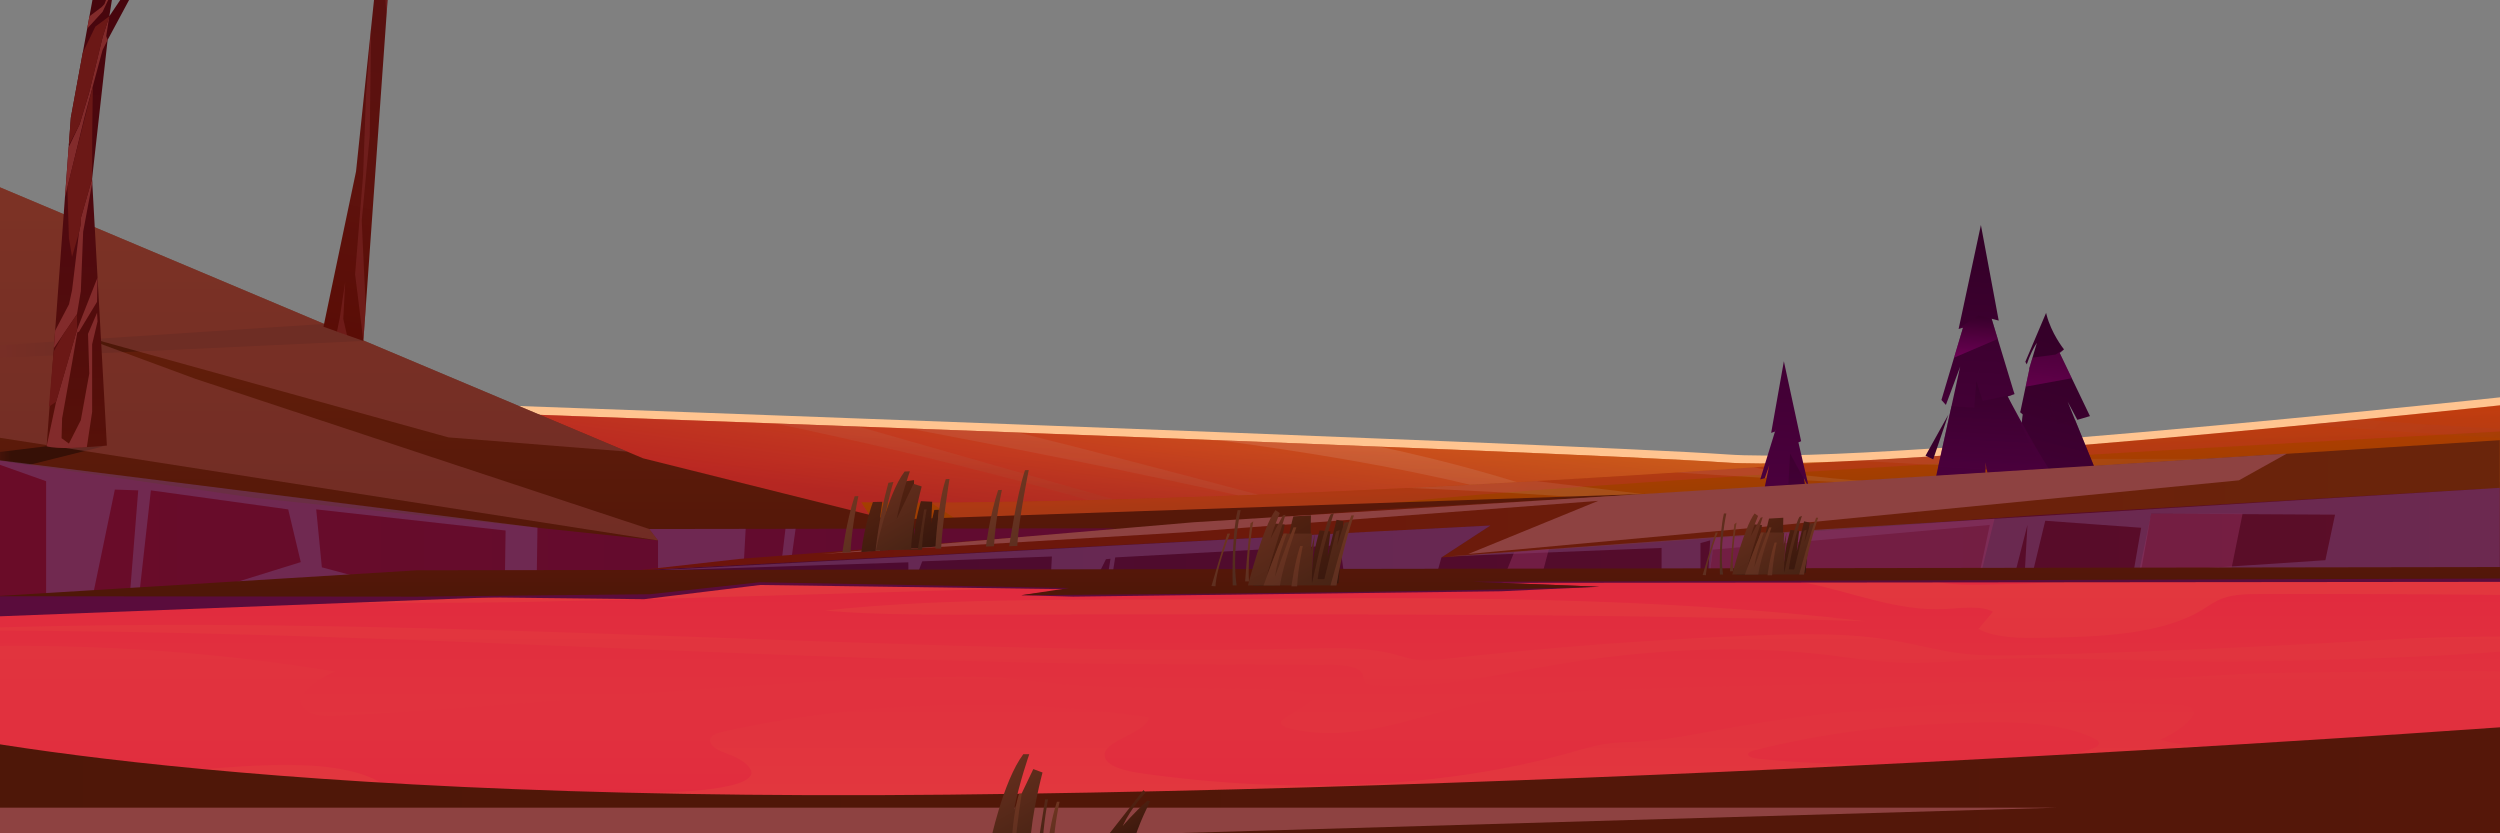 <?xml version="1.0" encoding="UTF-8"?>
<svg xmlns="http://www.w3.org/2000/svg" xmlns:xlink="http://www.w3.org/1999/xlink" viewBox="0 0 1350 450">
  <rect x="0" y="0" width="1350" height="450" fill="#808080" stroke="none"/>
  <defs>
    <style>
      .cls-1 {
        fill: #5a0c3c;
      }

      .cls-1, .cls-2, .cls-3, .cls-4, .cls-5, .cls-6, .cls-7, .cls-8, .cls-9, .cls-10, .cls-11, .cls-12, .cls-13, .cls-14, .cls-15, .cls-16, .cls-17 {
        fill-rule: evenodd;
      }

      .cls-18 {
        fill: url(#linear-gradient-51);
      }

      .cls-19 {
        fill: url(#linear-gradient-5);
      }

      .cls-19, .cls-20, .cls-3, .cls-21, .cls-22, .cls-23, .cls-6, .cls-24, .cls-25, .cls-26, .cls-10, .cls-27, .cls-12, .cls-28, .cls-29, .cls-16, .cls-30, .cls-31 {
        mix-blend-mode: multiply;
      }

      .cls-19, .cls-21, .cls-22, .cls-24, .cls-25, .cls-27, .cls-29 {
        opacity: .14;
      }

      .cls-20 {
        fill: url(#linear-gradient-14);
      }

      .cls-20, .cls-4, .cls-23, .cls-11, .cls-12, .cls-28, .cls-32, .cls-30, .cls-31 {
        opacity: .5;
      }

      .cls-2 {
        fill: #6b1816;
      }

      .cls-2, .cls-4, .cls-5, .cls-11, .cls-17 {
        mix-blend-mode: soft-light;
      }

      .cls-33 {
        fill: url(#linear-gradient-43);
      }

      .cls-34 {
        fill: url(#linear-gradient-15);
      }

      .cls-35 {
        fill: url(#linear-gradient-58);
      }

      .cls-36 {
        fill: url(#linear-gradient-56);
      }

      .cls-37 {
        fill: url(#linear-gradient-40);
      }

      .cls-38 {
        fill: url(#linear-gradient-52);
      }

      .cls-3, .cls-12 {
        fill: #822b2b;
      }

      .cls-39 {
        fill: url(#linear-gradient-36);
      }

      .cls-21 {
        fill: url(#linear-gradient-10);
      }

      .cls-40 {
        fill: url(#linear-gradient-53);
      }

      .cls-41 {
        isolation: isolate;
      }

      .cls-22 {
        fill: url(#linear-gradient-9);
      }

      .cls-4 {
        fill: #90305d;
      }

      .cls-5 {
        fill: #d9549f;
      }

      .cls-42 {
        fill: #ffc490;
      }

      .cls-43 {
        fill: url(#linear-gradient-35);
      }

      .cls-23 {
        fill: url(#linear-gradient-13);
      }

      .cls-44 {
        fill: url(#linear-gradient-48);
      }

      .cls-45 {
        fill: url(#linear-gradient-32);
      }

      .cls-6 {
        fill: #773c6b;
        opacity: .6;
      }

      .cls-24 {
        fill: url(#linear-gradient-2);
      }

      .cls-46 {
        fill: url(#linear-gradient-11);
      }

      .cls-47 {
        fill: url(#linear-gradient-50);
      }

      .cls-48 {
        fill: url(#linear-gradient-39);
      }

      .cls-25 {
        fill: url(#linear-gradient-3);
      }

      .cls-49 {
        fill: url(#linear-gradient-59);
      }

      .cls-7 {
        fill: url(#linear-gradient-26);
      }

      .cls-50 {
        fill: url(#linear-gradient-6);
        opacity: .21;
      }

      .cls-50, .cls-15, .cls-32 {
        mix-blend-mode: screen;
      }

      .cls-51 {
        fill: url(#linear-gradient-49);
      }

      .cls-52 {
        fill: url(#linear-gradient-37);
      }

      .cls-53 {
        fill: url(#linear-gradient-16);
      }

      .cls-8 {
        fill: url(#linear-gradient-28);
      }

      .cls-9 {
        fill: url(#linear-gradient-27);
      }

      .cls-54 {
        fill: url(#linear-gradient-41);
      }

      .cls-55 {
        fill: url(#linear-gradient-21);
      }

      .cls-26 {
        opacity: .33;
      }

      .cls-10 {
        fill: url(#linear-gradient-25);
        opacity: .2;
      }

      .cls-56 {
        fill: url(#linear-gradient-54);
      }

      .cls-57 {
        fill: url(#linear-gradient-45);
      }

      .cls-58 {
        fill: url(#linear-gradient-55);
      }

      .cls-59 {
        clip-path: url(#clippath);
      }

      .cls-11, .cls-17 {
        fill: #8e4241;
      }

      .cls-60 {
        fill: url(#linear-gradient-34);
      }

      .cls-61 {
        fill: none;
      }

      .cls-27 {
        fill: url(#linear-gradient-4);
      }

      .cls-13 {
        fill: url(#linear-gradient-20);
      }

      .cls-14 {
        fill: url(#linear-gradient-31);
      }

      .cls-28 {
        fill: url(#linear-gradient-17);
      }

      .cls-62 {
        fill: url(#linear-gradient-42);
      }

      .cls-15 {
        fill: url(#linear-gradient-22);
        opacity: .95;
      }

      .cls-63 {
        clip-path: url(#clippath-5);
      }

      .cls-32 {
        fill: url(#linear-gradient-7);
      }

      .cls-29 {
        fill: url(#linear-gradient-8);
      }

      .cls-16 {
        fill: url(#linear-gradient-24);
        opacity: .4;
      }

      .cls-64 {
        fill: url(#linear-gradient);
      }

      .cls-65 {
        fill: #832400;
      }

      .cls-66 {
        fill: url(#linear-gradient-33);
      }

      .cls-67 {
        fill: url(#linear-gradient-38);
      }

      .cls-68 {
        fill: url(#linear-gradient-29);
      }

      .cls-30 {
        fill: url(#linear-gradient-18);
      }

      .cls-69 {
        fill: url(#linear-gradient-30);
      }

      .cls-70 {
        fill: url(#linear-gradient-23);
      }

      .cls-31 {
        fill: url(#linear-gradient-19);
      }

      .cls-71 {
        fill: url(#linear-gradient-44);
      }

      .cls-72 {
        fill: url(#linear-gradient-57);
      }

      .cls-73 {
        fill: url(#linear-gradient-47);
      }

      .cls-74 {
        fill: url(#linear-gradient-46);
      }

      .cls-75 {
        fill: url(#linear-gradient-12);
      }
    </style>
    <clipPath id="clippath">
      <rect class="cls-61" width="1350" height="450"/>
    </clipPath>
    <linearGradient id="linear-gradient" x1="809.02" y1="316.79" x2="806.48" y2="236.59" gradientUnits="userSpaceOnUse">
      <stop offset="0" stop-color="#7a3c00"/>
      <stop offset="1" stop-color="#b73f01"/>
    </linearGradient>
    <linearGradient id="linear-gradient-2" x1="773.79" y1="-178.68" x2="1447.63" y2="495.17" gradientUnits="userSpaceOnUse">
      <stop offset="0" stop-color="#fff"/>
      <stop offset="1" stop-color="#832400"/>
    </linearGradient>
    <linearGradient id="linear-gradient-3" x1="985.29" y1="-103.7" x2="1385.54" y2="296.54" xlink:href="#linear-gradient-2"/>
    <linearGradient id="linear-gradient-4" x1="787.85" y1="143.8" x2="1109.73" y2="465.68" xlink:href="#linear-gradient-2"/>
    <linearGradient id="linear-gradient-5" x1="861.67" y1="-28.27" x2="1421.01" y2="531.07" xlink:href="#linear-gradient-2"/>
    <linearGradient id="linear-gradient-6" x1="951.53" y1="312.28" x2="948.99" y2="232.07" gradientUnits="userSpaceOnUse">
      <stop offset="0" stop-color="#be107e"/>
      <stop offset=".46" stop-color="#d01f65"/>
      <stop offset="1" stop-color="#ea3443"/>
    </linearGradient>
    <linearGradient id="linear-gradient-7" x1="814.65" y1="316.61" x2="825.78" y2="237.15" gradientUnits="userSpaceOnUse">
      <stop offset="0" stop-color="#be1044"/>
      <stop offset=".29" stop-color="#c82840"/>
      <stop offset=".89" stop-color="#e46735"/>
      <stop offset="1" stop-color="#ea7434"/>
    </linearGradient>
    <linearGradient id="linear-gradient-8" x1="510.22" y1="297.47" x2="510.22" y2="147.25" gradientUnits="userSpaceOnUse">
      <stop offset="0" stop-color="#832400"/>
      <stop offset="1" stop-color="#fff"/>
    </linearGradient>
    <linearGradient id="linear-gradient-9" x1="738.78" y1="352.43" x2="738.78" y2="210.94" xlink:href="#linear-gradient-8"/>
    <linearGradient id="linear-gradient-10" x1="585.1" y1="327.55" x2="585.1" y2="157.89" xlink:href="#linear-gradient-8"/>
    <linearGradient id="linear-gradient-11" x1="219.17" y1="161.06" x2="281.08" y2="384.1" gradientTransform="translate(1349.91) rotate(-180) scale(1 -1)" gradientUnits="userSpaceOnUse">
      <stop offset="0" stop-color="#320026"/>
      <stop offset="1" stop-color="#4d003f"/>
    </linearGradient>
    <linearGradient id="linear-gradient-12" x1="285.06" y1="166.85" x2="370.31" y2="474.02" xlink:href="#linear-gradient-11"/>
    <linearGradient id="linear-gradient-13" x1="227.09" y1="195.34" x2="249.77" y2="289.59" xlink:href="#linear-gradient-11"/>
    <linearGradient id="linear-gradient-14" x1="239.39" y1="159.77" x2="245.02" y2="222.34" gradientTransform="translate(1349.91) rotate(-180) scale(1 -1)" gradientUnits="userSpaceOnUse">
      <stop offset="0" stop-color="#320026"/>
      <stop offset="1" stop-color="#a1007b"/>
    </linearGradient>
    <linearGradient id="linear-gradient-15" x1="260.27" y1="120.11" x2="269.04" y2="284.19" xlink:href="#linear-gradient-11"/>
    <linearGradient id="linear-gradient-16" x1="377.1" y1="92.74" x2="387.23" y2="282.39" xlink:href="#linear-gradient-11"/>
    <linearGradient id="linear-gradient-17" x1="272.04" y1="205.66" x2="274.8" y2="257.12" xlink:href="#linear-gradient-11"/>
    <linearGradient id="linear-gradient-18" x1="281.95" y1="169.97" x2="283.31" y2="195.38" xlink:href="#linear-gradient-14"/>
    <linearGradient id="linear-gradient-19" x1="384.89" y1="241.41" x2="388.31" y2="308.44" xlink:href="#linear-gradient-11"/>
    <clipPath id="clippath-5">
      <polygon class="cls-61" points="0 321.21 0 450 1350 450 1350 307.96 359.44 307.96 0 321.21"/>
    </clipPath>
    <linearGradient id="linear-gradient-20" x1="678.13" y1="12065.1" x2="678.13" y2="12538.25" gradientTransform="translate(0 -4683.21) scale(1 .41)" gradientUnits="userSpaceOnUse">
      <stop offset="0" stop-color="#e1233f"/>
      <stop offset=".45" stop-color="#e12f3e"/>
      <stop offset="1" stop-color="#e23a3e"/>
    </linearGradient>
    <linearGradient id="linear-gradient-21" x1="693.95" y1="504.36" x2="693.95" y2="284.43" gradientTransform="matrix(1, 0, 0, 1, 0, 0)" xlink:href="#linear-gradient-20"/>
    <linearGradient id="linear-gradient-22" x1=".31" y1="305.9" x2="1358.33" y2="305.9" gradientUnits="userSpaceOnUse">
      <stop offset="0" stop-color="#451635"/>
      <stop offset=".33" stop-color="#461838"/>
      <stop offset=".66" stop-color="#4c1f44"/>
      <stop offset=".99" stop-color="#562c58"/>
      <stop offset="1" stop-color="#572d5a"/>
    </linearGradient>
    <linearGradient id="linear-gradient-23" x1="439.18" y1="313.96" x2="439.18" y2="96.74" gradientUnits="userSpaceOnUse">
      <stop offset=".01" stop-color="#521609"/>
      <stop offset=".99" stop-color="#6c230b"/>
    </linearGradient>
    <linearGradient id="linear-gradient-24" x1="-28.5" y1="246.2" x2="56.1" y2="246.2" gradientUnits="userSpaceOnUse">
      <stop offset="0" stop-color="#000"/>
      <stop offset=".15" stop-color="#7e191b"/>
      <stop offset=".41" stop-color="#000"/>
    </linearGradient>
    <linearGradient id="linear-gradient-25" x1="-53.69" y1="184.81" x2="196.21" y2="184.81" xlink:href="#linear-gradient-24"/>
    <linearGradient id="linear-gradient-26" x1="-10.48" y1="284.73" x2="602.27" y2="284.73" gradientUnits="userSpaceOnUse">
      <stop offset=".01" stop-color="#6a0c28"/>
      <stop offset=".99" stop-color="#600b31"/>
    </linearGradient>
    <linearGradient id="linear-gradient-27" x1="585.89" y1="222.25" x2="585.89" y2="-130.14" gradientTransform="translate(799.12 81.07) rotate(-168.39) scale(1 -1)" gradientUnits="userSpaceOnUse">
      <stop offset="0" stop-color="#5a0d06"/>
      <stop offset=".2" stop-color="#5d110c"/>
      <stop offset=".2" stop-color="#5e120d"/>
      <stop offset=".85" stop-color="#530f13"/>
      <stop offset=".99" stop-color="#500f15"/>
    </linearGradient>
    <linearGradient id="linear-gradient-28" x1="65.92" y1="241.69" x2="65.92" y2="-57.8" gradientUnits="userSpaceOnUse">
      <stop offset="0" stop-color="#561109"/>
      <stop offset=".35" stop-color="#500a0e"/>
      <stop offset=".36" stop-color="#500a0f"/>
      <stop offset=".91" stop-color="#45050d"/>
      <stop offset=".99" stop-color="#43050d"/>
    </linearGradient>
    <linearGradient id="linear-gradient-29" x1="332.79" y1="288.79" x2="1350" y2="288.79" gradientUnits="userSpaceOnUse">
      <stop offset="0" stop-color="#4a0a30"/>
      <stop offset=".99" stop-color="#5c0d27"/>
    </linearGradient>
    <linearGradient id="linear-gradient-30" x1="344.54" y1="272.83" x2="1349.88" y2="272.83" gradientUnits="userSpaceOnUse">
      <stop offset="0" stop-color="#6d130b"/>
      <stop offset=".99" stop-color="#6a250b"/>
    </linearGradient>
    <linearGradient id="linear-gradient-31" x1="675.16" y1="322.19" x2="675.16" y2="306.21" gradientUnits="userSpaceOnUse">
      <stop offset="0" stop-color="#4e1708"/>
      <stop offset="1" stop-color="#551709"/>
    </linearGradient>
    <linearGradient id="linear-gradient-32" x1="-57.87" y1="441.88" x2="1376.12" y2="441.88" xlink:href="#linear-gradient-31"/>
    <linearGradient id="linear-gradient-33" x1="561.4" y1="457.85" x2="537.3" y2="416.1" gradientUnits="userSpaceOnUse">
      <stop offset="0" stop-color="#472314"/>
      <stop offset="1" stop-color="#662e1d"/>
    </linearGradient>
    <linearGradient id="linear-gradient-34" x1="573.83" y1="452.27" x2="564.68" y2="436.42" gradientUnits="userSpaceOnUse">
      <stop offset="0" stop-color="#5e2f20"/>
      <stop offset="1" stop-color="#6e3520"/>
    </linearGradient>
    <linearGradient id="linear-gradient-35" x1="554.8" y1="452.27" x2="543.42" y2="432.55" xlink:href="#linear-gradient-34"/>
    <linearGradient id="linear-gradient-36" x1="614.47" y1="454.39" x2="603.2" y2="434.88" gradientUnits="userSpaceOnUse">
      <stop offset="0" stop-color="#37170d"/>
      <stop offset="1" stop-color="#532211"/>
    </linearGradient>
    <linearGradient id="linear-gradient-37" x1="477.53" y1="404.21" x2="457.37" y2="369.29" gradientTransform="translate(8.32 -75.93) rotate(-2.36) scale(1.02 .98) skewX(-2.01)" xlink:href="#linear-gradient-36"/>
    <linearGradient id="linear-gradient-38" x1="467.71" y1="393.25" x2="452.73" y2="367.3" gradientTransform="translate(8.32 -75.93) rotate(-2.36) scale(1.02 .98) skewX(-2.01)" xlink:href="#linear-gradient-34"/>
    <linearGradient id="linear-gradient-39" x1="676.6" y1="311.02" x2="659.13" y2="280.76" gradientUnits="userSpaceOnUse">
      <stop offset="0" stop-color="#4f2c1f"/>
      <stop offset=".99" stop-color="#612d1d"/>
    </linearGradient>
    <linearGradient id="linear-gradient-40" x1="713.42" y1="320.38" x2="690.45" y2="280.6" xlink:href="#linear-gradient-36"/>
    <linearGradient id="linear-gradient-41" x1="714.01" y1="320.54" x2="688.18" y2="275.79" xlink:href="#linear-gradient-33"/>
    <linearGradient id="linear-gradient-42" x1="697.97" y1="312.2" x2="686.21" y2="291.83" xlink:href="#linear-gradient-34"/>
    <linearGradient id="linear-gradient-43" x1="681.57" y1="309.84" x2="668.1" y2="286.51" xlink:href="#linear-gradient-34"/>
    <linearGradient id="linear-gradient-44" x1="732.2" y1="310.04" x2="717.84" y2="285.17" xlink:href="#linear-gradient-34"/>
    <linearGradient id="linear-gradient-45" x1="664.68" y1="311.79" x2="653.98" y2="293.26" xlink:href="#linear-gradient-34"/>
    <linearGradient id="linear-gradient-46" x1="705.17" y1="313.88" x2="696.15" y2="298.27" xlink:href="#linear-gradient-34"/>
    <linearGradient id="linear-gradient-47" x1="937.61" y1="306.1" x2="923.46" y2="281.58" xlink:href="#linear-gradient-39"/>
    <linearGradient id="linear-gradient-48" x1="967.46" y1="313.69" x2="948.84" y2="281.44" xlink:href="#linear-gradient-36"/>
    <linearGradient id="linear-gradient-49" x1="967.94" y1="313.82" x2="947" y2="277.55" xlink:href="#linear-gradient-33"/>
    <linearGradient id="linear-gradient-50" x1="954.93" y1="307.05" x2="945.4" y2="290.54" xlink:href="#linear-gradient-34"/>
    <linearGradient id="linear-gradient-51" x1="941.64" y1="305.14" x2="930.72" y2="286.23" xlink:href="#linear-gradient-34"/>
    <linearGradient id="linear-gradient-52" x1="982.68" y1="305.31" x2="971.04" y2="285.15" xlink:href="#linear-gradient-34"/>
    <linearGradient id="linear-gradient-53" x1="927.95" y1="306.72" x2="919.28" y2="291.7" xlink:href="#linear-gradient-34"/>
    <linearGradient id="linear-gradient-54" x1="960.77" y1="308.42" x2="953.46" y2="295.76" xlink:href="#linear-gradient-34"/>
    <linearGradient id="linear-gradient-55" x1="540.35" y1="393.7" x2="523.52" y2="364.55" gradientTransform="translate(8.32 -75.93) rotate(-2.36) scale(1.02 .98) skewX(-2.01)" xlink:href="#linear-gradient-34"/>
    <linearGradient id="linear-gradient-56" x1="478.53" y1="400.07" x2="457.53" y2="363.69" gradientTransform="translate(8.32 -75.93) rotate(-2.36) scale(1.02 .98) skewX(-2.01)" xlink:href="#linear-gradient-33"/>
    <linearGradient id="linear-gradient-57" x1="524.95" y1="395.11" x2="512.23" y2="373.09" gradientTransform="translate(8.32 -75.93) rotate(-2.36) scale(1.02 .98) skewX(-2.01)" xlink:href="#linear-gradient-34"/>
    <linearGradient id="linear-gradient-58" x1="448.66" y1="395.25" x2="435.95" y2="373.23" gradientTransform="translate(8.32 -75.93) rotate(-2.36) scale(1.02 .98) skewX(-2.01)" xlink:href="#linear-gradient-34"/>
    <linearGradient id="linear-gradient-59" x1="499.05" y1="393.99" x2="483.23" y2="366.59" gradientTransform="translate(8.32 -75.93) rotate(-2.36) scale(1.02 .98) skewX(-2.01)" xlink:href="#linear-gradient-34"/>
  </defs>
  <g class="cls-41">
    <g id="Layer_2" data-name="Layer 2">
      <g id="layer1">
        <g class="cls-59">
          <g>
            <path class="cls-42" d="m220.33,217.09s627.6,22.36,712.57,28.32c84.97,5.96,462.82-35.72,462.82-35.72l-.66,320.73H227.31l-6.99-313.33Z"/>
            <path class="cls-64" d="m218.68,221.4s627.6,22.36,712.57,28.32c84.97,5.96,464.78-35.72,464.78-35.72l-2.62,320.73H225.67l-6.99-313.33Z"/>
            <path class="cls-24" d="m1048.23,246.09c-16.23,1.09-31.64,2.01-45.85,2.71,80.85,4.48,289.91,14.99,393.27,10.23l.12-14.6c-65.03,1.56-263.02,5.79-347.55,1.66Z"/>
            <path class="cls-25" d="m1395.83,238.72l.04-5.05c-30.23-1.26-80.29-3.66-120.82-7.17-9.63.95-19.6,1.92-29.82,2.91,47.8,3.59,108.87,7.79,150.6,9.3Z"/>
            <path class="cls-27" d="m1020.66,287.32c125.41,20.71,35.33,0,35.33,0l-226.29-27.53c-24.32,1.39-47.43,2.63-69.29,3.71,43.57,1.64,160.45,7.34,260.26,23.82Z"/>
            <g class="cls-26">
              <polygon class="cls-65" points="746.61 295.55 1416.89 256.41 1415.76 280.83 752.52 303.6 746.61 295.55"/>
            </g>
            <path class="cls-19" d="m947.06,252.36c-14.25.98-28.19,1.91-41.8,2.8,114.31,7.14,393.61,23.51,490.27,19.56l.07-8.89c-71.73,1.16-361.27,4.61-448.55-13.47Z"/>
            <path class="cls-50" d="m988.62,249.43c-257.09,18.64-417.95,21.67-485.99,21.95l45.65,29.95,88.2-14.02s8.7-5.37,138.39-18.05c109.79-10.73,502.93-32.4,621.01-38.8l.13-16.46s-272.37,29.89-407.41,35.43Z"/>
            <path class="cls-32" d="m485.6,302.96l-20.54-31.75s171.66,3.73,523.57-21.79c-24.42,1-44.36,1.21-57.37.29-84.97-5.96-712.57-28.32-712.57-28.32l6.99,313.33h1167.74l1.51-185.21-909.32-46.56Z"/>
            <path class="cls-29" d="m601.61,269.71l-137.98-39.37c-15.29-.57-30.27-1.12-44.81-1.66,41.44,8.69,104.49,22.95,169.04,41.39,4.46-.11,9.05-.23,13.75-.36Z"/>
            <path class="cls-22" d="m793.77,261.77c8.32-.44,16.8-.91,25.43-1.4-20.54-6.37-45.32-13-74.21-19.2-27.54-1.11-56.71-2.27-86.65-3.44,46.31,6.24,95.33,14.31,135.43,24.03Z"/>
            <path class="cls-21" d="m490.81,231.36c49.97,9.45,119.43,23.03,178.02,36.16,3.48-.13,7-.27,10.57-.41-45.49-12.08-94.46-24.89-129.57-33.53-19.88-.75-39.63-1.5-59.02-2.22Z"/>
          </g>
          <g>
            <g>
              <path class="cls-46" d="m1087.77,258.13l14.74-1.01,8.67-.59h.16s.7-.05.7-.05l20.1-1.37-6.3-15.41-5.32-13-3.98-9.75,5.07,9.48.15.28,6.82-2.01-9.82-20.46-6.56-13.66,2.36-1.91s0,0-.03-.03c-.45-.56-6.82-8.69-9.39-18.68-.09-.34-.17-.68-.25-1.01l-10.38,24.46-.83,1.96.79,1.38c.4-1.23.82-2.36,1.23-3.41,2.08-5.21,4.11-8.06,4.21-8.18l-2.37,7.98-.03.1-1.73,5.8.1.19-2.03,9.58-2.83,13.36-.09.4,1.4,1.24-.47,3.58-.5,3.73-.63,4.76-2.69,20.24-.27,2.01Z"/>
              <polygon class="cls-75" points="1039.78 246.08 1043.93 248.04 1052.09 223.97 1039.78 246.08"/>
              <polygon class="cls-23" points="1086.94 259.51 1133.15 257.7 1120.53 226.7 1110.98 229.08 1106.73 214.67 1107.18 227.56 1091.02 222.17 1090.93 222.57 1092.33 223.81 1091.86 227.4 1091.36 231.12 1086.94 259.51"/>
              <polygon class="cls-20" points="1118.76 204.23 1112.2 190.57 1114.57 188.66 1109.99 191.45 1097.55 193.14 1097.52 193.24 1095.79 199.04 1095.89 199.23 1093.86 208.81 1118.76 204.23"/>
            </g>
            <path class="cls-34" d="m1042.89,271.61l26.85-1.85,2.37.37v-20.47l1.16,5.89,2.71,13.86.14.71,44.06,1.78c-.79-.78-1.65-1.69-2.55-2.75-2.18-2.58-4.63-5.92-7.17-9.7-.28-.41-.55-.83-.83-1.24-4.64-6.99-9.54-15.25-13.79-22.73-1.69-2.97-3.28-5.81-4.71-8.41-4.19-7.59-7.01-13.02-7.01-13.02l3.74-1.24-.59-1.78-8.5-28.02-3.29-10.85-.02-.05,3.84,1.01-2.65-14.26-6.66-35.7-.04-.21-.14-.76-.12-.7-.43,2.01-11.52,53.73-.07.34s0,0,.02,0l2.33-.64-4.84,16.21-6.81,22.85,2.41,2.67,7.69-20.62-4.67,21.29-7.2,32.77-2.95,13.45v.05l-.78,6.01Z"/>
            <polygon class="cls-53" points="950.04 276.94 963.53 275.3 976.53 273.72 974.73 262.3 974.15 258.7 974.08 258.24 976.46 262.93 977.03 264.05 976.87 263.4 973.68 249.79 971.67 241.17 971.14 238.9 972.61 238.26 963.29 195.07 963.2 195.58 956.49 233.41 956.42 233.75 958.39 233.11 958.88 231.81 957.56 236.08 953.64 248.8 950.53 258.88 952.98 258.24 955.44 251.15 952.89 263.33 950.04 276.94"/>
            <path class="cls-28" d="m1046.61,252.1l57.36,3.26c-1.69-2.97-19.84-41.29-19.84-41.29l3.74-1.24-17.26,3.65-3.34-10.62-1.21,14.26-12.25-.8-7.2,32.77Z"/>
            <path class="cls-30" d="m1055.2,193.14l23.59-10.11-3.29-10.85-7.3-1.82-10.43,6.87-.07.34s0,0,.02,0l2.33-.64-4.84,16.21Z"/>
            <polygon class="cls-31" points="950.04 276.94 963.53 275.3 976.53 273.72 974.73 262.3 974.15 258.7 966.64 244.91 965.73 261.53 952.89 263.33 950.04 276.94"/>
          </g>
          <g class="cls-63">
            <g>
              <path class="cls-13" d="m1357.37,291.07v192.73H-1.12v-188.28s13.62-.21,37.28-.56c6.01-.09,12.68-.19,19.94-.3,4.08-.05,8.35-.11,12.78-.18,3.14-.04,6.35-.1,9.66-.14,15.92-.23,33.8-.48,53.21-.74,5.9-.08,11.97-.17,18.16-.25,10.38-.14,21.13-.28,32.21-.43,2.07-.03,4.15-.05,6.23-.07,9.78-.13,19.79-.26,29.99-.39,7.47-.1,15.06-.19,22.75-.29,5.28-.07,10.61-.13,15.98-.19,33.72-.41,68.97-.82,104.57-1.2,3.77-.04,7.56-.08,11.35-.12,100.38-1.04,202.67-1.84,281.04-1.84,47.8,0,113.75.13,186.26.33h.02c2.84,0,5.68.02,8.53.02,48.6.14,99.89.31,150.46.48h.02c7.12.03,14.2.05,21.28.07,5.19.03,10.37.04,15.53.06,10.76.04,21.46.08,32.06.11,2.79,0,5.59.03,8.36.04,12.78.04,25.39.1,37.77.14,3.23,0,6.43.03,9.63.04,22.43.09,44.03.17,64.42.26h.02c98.54.39,168.97.7,168.97.7Z"/>
              <path class="cls-55" d="m1549.37,321.96c18.4-.05,36.81.86,54.95,2.72-55.26,2.13-110.61,3.4-165.97,3.82-6.87.05-14.17.02-19.99-2.22-2.92-1.12-5.31-2.75-8.47-3.59-2.82-.75-5.99-.81-9.06-.85-59.9-.85-119.82-1.21-179.74-1.08-7.06.02-14.5.1-20.61,2.26-4.56,1.62-7.89,4.22-11.62,6.49-21.66,13.17-55.38,14.44-85.89,14.91-12.12.19-25.48.12-34.62-4.75,2.61-3.11,5.22-6.22,7.84-9.33-6.63-3.51-16.66-1.95-25.41-1.49-26.84,1.43-50.83-9.34-76.52-14.28-18.02-3.47-37.18-4.06-56.08-3.93-49.27.33-98.13,2.74-147.59,2.96-52.02.23-104.03,1.14-156.02,2.39-112.65,2.7-225.19,6.98-337.88,9.22-27.84.55-335.44,1.17-334.88-2.81,1.9-13.64,13.79-24.99,22.55-37.97,134.9,6.61,269.89,13.22,405.32,15.96,103.87,2.1,207.83,1.92,311.74,1.22,52.55-.35,105.1-.85,157.64-1.24,49.2-.37,98.87-2.97,147.89.33,12.61.85,25.46,2.07,36.61,5.76,6.77,2.24,12.77,5.35,19.88,7.15,9.63,2.43,20.41,2.26,30.83,2.04,18.9-.39,38.01-.8,56.21-3.95,13.61-2.35,26.42-6.19,39.96-8.69,16.49-3.04,33.78-4.05,50.97-4.7,37.97-1.44,76.11-1.24,114.02.59,36.04,1.74,72.3,5.03,105.75,13.39,13.55,3.38,26.69,7.6,41,9.48,17.72,2.32,36.09.89,54.19.39,4.33-.12,8.67-.19,13.01-.2Zm-1104.01,7.76c30.43,2.62,63.12,2.17,94.07,2.15,156.01-.1,312.22-.94,467.93,3.6-110.56-12.99-227.98-13.27-343.14-11.93-70.04.82-151.08-1.36-218.86,6.18Zm1020.5,16.34c-60.02-1.75-121.01-4-180.83-.45-62.89,3.73-125.93,6.45-189.05,8.11-12.35.33-24.83.6-36.95-.87-12.37-1.5-23.95-4.78-36.07-6.9-24.55-4.3-50.62-3.76-76.12-2.76-55.71,2.19-111.2,6.4-166.11,12.59-5.48.62-11.16,1.25-16.56.43-3.63-.55-6.91-1.73-10.32-2.67-14.28-3.94-30.6-3.69-46.27-3.36-37.24.78-73.76,1.01-110.88.38-216.18-3.68-433.01-20.01-647.65-9.83,203.09-2.05,400.17,12.25,603.17,16.97,55.57,1.29,110.88,1,166.47,1.32,6.64.04,14.92.77,16.92,4.64.88,1.71.27,3.79,2.17,5.16,1.5,1.08,4.04,1.31,6.35,1.43,32.59,1.62,64.24-5.96,95.78-11.29,47.7-8.06,98.29-11.07,146.84-5.28,11.9,1.42,23.68,3.36,35.76,4,17.44.93,34.93-.86,52.4-1.66,29.2-1.32,58.5.15,87.75.8,52.41,1.16,104.87-.34,157.11-2.95,47.92-2.39,98.1-9.23,146.09-7.83Zm-1116.93,28.36c-54.85,4.32-109.73,9.16-164.6,11.97-5.97.31-12.58.48-17.27-1.8-11.78-5.71,1.49-16.77,13.95-21.93-123.48-20.54-256.9-18.27-378.42,6.45-5.46,1.11-11.15,2.37-14.92,5.03-6.96,4.91-4.4,12.92,2.76,17.7,7.16,4.78,17.61,7.1,27.68,9.14,24.83,5.04,51.84,12.13,76.89,15.7,27.12,3.87,57.13-8.5,84.99-7.62,18.88.6,36.53,5.71,55.09,7.9,41.98,4.96,84.98-5.26,127.67-3.79,16.14.55,33.08,3.12,44.23,10.27,2.93,1.88,5.52,4.09,9.35,5.21,3.45,1.01,7.44.98,11.27.93,41.78-.51,83.56-1.03,125.35-1.54,10.43-.13,73.08-1.62,46.15-18.17-3.21-1.97-7.61-3.04-11.1-4.82s-6-4.92-3.7-7.32c1.47-1.53,4.39-2.25,7.11-2.85,73-16.08,153.73-18.73,229.06-7.5-1.58,8.94-26.06,12.54-23.83,21.43,1.3,5.2,11.19,7.54,19.57,8.74,77.2,11.03,160.85,8.97,232.84-11.44,6.14-1.74,12.25-3.62,18.85-4.54,5.7-.79,11.59-.85,17.4-1.19,18.21-1.08,35.57-5.03,53.14-8.14,75.19-13.32,156.73-14.24,234.34-11.93,4.63.14,10.35.79,11.64,3.51.74,1.57-.41,3.24-1.72,4.67-3.93,4.31-9.5,8.06-16.15,10.86,14.8,4.51,32.11,4.3,48.64,3.99,36.07-.67,72.13-1.35,108.2-2.02,75.11-1.4,151.47-2.94,222.78-17.49,11.39-2.32,23.39-5.35,29.76-11.58-16.93-4.62-35.97-5.22-54.5-5.73-55.02-1.51-110.06-2.82-165.1-3.93-40.47-.82-80.94.37-121.42.69-34.69.27-67.42,4.28-101.62,4.53-84.28.62-168.59,1.49-252.77,4.32-29.63,1-59.72,2.29-87.59,8.54-15.88,3.56-30.76,8.68-46.77,12-16.02,3.32-34,4.72-49.59.74-2.47-.63-5.23-1.79-4.93-3.41.16-.87,1.19-1.57,2.16-2.2,5.52-3.6,11.03-7.2,16.55-10.8-8.94-4.43-21.36-4.82-32.87-5.01-29.97-.51-60.21-.35-90.13-1.53-21.38-.85-39.73-5.13-61.7-5.02-59.17.3-118.08,4.38-176.71,9.01Zm252.83,75.46c293.82-42.46,602.1-3.51,902.75-20.05-99.32,21.6-206.11,21.48-310.1,19.76-99.27-1.64-208.47-8.95-305.89,5.66-16.61,2.49-32.88,5.87-48.28,10.45,13.74,6.16,29.6,10.53,46.25,12.74-30.44,2.95-60.88,5.9-91.33,8.84-27.05,2.62-56.63,7.93-83.99,6.3-56.61-3.36-113.84,6.39-170.72,5.9-74.45,3.23-149.13,6.47-223.65,3.98-40.8-1.36-83.87-5.04-115.61-20.77,5.03,2.49,42.41-3.03,50.15-3.4,17.89-.85,35.83-1.31,53.77-1.39,31.45-.13,62.14-.22,93.52-1.47,69.44-2.78,135.84-16.84,203.14-26.56Zm345.96-44.8c-1.71.43-3.68,1.11-3.73,2.24-.05,1.38,2.73,2.04,4.95,2.29,41.87,4.62,84.84,3.23,127.33,1.61,17.84-.68,36.24-1.48,52.2-6.42,2.61-.81,5.52-2.22,4.88-3.96-.32-.86-1.45-1.5-2.57-2.06-22.18-11.13-59.33-8.95-86.08-7.75-33.27,1.48-66.16,6.22-96.98,14.06Z"/>
              <polygon class="cls-15" points=".31 301.28 1358.33 301.28 1357.37 310.51 1.22 310.51 .31 301.28"/>
              <polygon class="cls-5" points="280.54 292.59 986.35 290.78 903.42 290.35 289.52 292.46 280.54 292.59"/>
            </g>
          </g>
          <g>
            <polygon class="cls-1" points="-5.55 320.76 302.13 321.12 -12.34 333.28 -5.55 320.76"/>
            <g>
              <polygon class="cls-70" points="-10.48 96.74 347.26 247.49 480.05 280.65 888.83 266.71 338.59 303.74 -10.48 313.96 -10.48 96.74"/>
              <polygon class="cls-16" points="-28.5 247.57 25.18 240.95 56.1 240.95 14.15 251.45 -28.5 247.57"/>
              <polygon class="cls-10" points="-53.69 189.95 175 174.9 196.21 184.11 -31.22 194.72 -53.69 189.95"/>
              <polygon class="cls-7" points="602.27 285.28 350.6 285.68 355.34 291.84 137.06 268.8 -10.48 247.28 -10.48 322.19 456.42 308.25 602.27 285.28"/>
              <polygon class="cls-6" points="-10.48 247.28 24.91 259.86 24.91 321.13 50.4 320.37 62.02 264.37 74.64 264.8 70.29 319.13 75.49 318.42 81.48 264.8 155.63 275.07 162.42 303.54 114.4 318.46 208.59 315.65 173.81 306.35 170.75 275.07 273.02 286.48 272.7 308.34 289.89 308.25 290.23 284.97 -10.48 247.28"/>
              <polygon class="cls-6" points="355.34 291.84 355.34 307.96 401.43 307.96 402.67 285.6 350.6 285.68 355.34 291.84"/>
              <polygon class="cls-6" points="424.15 285.6 421.5 307.96 426.5 307.96 429.62 285.56 424.15 285.6"/>
              <polygon class="cls-11" points="-10.48 234.78 355.34 291.84 350.6 285.68 105.36 204.52 37.62 179.51 242.13 236.18 338.71 243.89 -10.48 96.74 -10.48 234.78"/>
            </g>
            <g>
              <polygon class="cls-9" points="196.21 184.11 210.71 -19.61 233.06 -106.03 267.07 -160.79 263.65 -161.77 235.72 -118.99 245.29 -165.55 238.99 -166.55 202.63 -6.34 192.26 92.59 174.68 176.44 196.21 184.11"/>
              <polygon class="cls-12" points="197.49 166.12 195.33 119.13 199.65 73.38 200.39 14.97 197.63 51.78 196.1 94.15 191.76 148.11 196.21 184.11 197.49 166.12"/>
              <polygon class="cls-12" points="187.41 181.18 185.37 172.21 186.4 152.26 183.45 171.82 181.97 179.04 187.41 181.18"/>
              <polygon class="cls-12" points="207.06 -17.49 208.69 8.89 211.03 -36.81 215.15 -61.53 205.46 -20.12 207.06 -17.49"/>
            </g>
            <g>
              <path class="cls-8" d="m25.18,240.95l13.06-177.4L52.64-14.81l-1.6-42.78h1.6l1.8,27.79,2.2,8.8,11.6-36.59h5.2L61.44-6.42l-2.4,15.19,9.84-14.67,4.56-18.52.8-.4-3,17.29,15.53-15.16,19.43-35.12.47.4-19.03,35.65-15.13,16.53-14.39,26.79-8.4,75.06,8,144s-20.42,2.15-32.52.32Z"/>
              <path class="cls-3" d="m25.18,240.95l5.11-23.97,11.35-39.08,11.02-28.04-.25,13.12-9.76,16.14-.92.38-2.83,16.57-5.36,29.86-.3,10.69,3.98,2.93,6.42-12.66,4.56-25.13-.67-21.47,4.89-11.42.25,4.72-2.91,12.3v36.51l-2.86,19.03s-15.98,1.39-21.71-.48Z"/>
              <polygon class="cls-3" points="29.08 188.01 41.55 169.7 43.64 157.26 44.91 125.13 49.82 98.74 49.71 96.63 43.71 117.6 43.58 121.27 42.66 125.6 38.92 156.64 37.28 164.28 29.78 178.56 29.08 188.01"/>
              <polygon class="cls-3" points="35.13 106.38 45.91 62.16 55.39 27 58.1 21.57 57.35 19.49 59.04 8.78 55.39 20.17 48.04 50.44 42.94 67.25 37.07 79.51 35.13 106.38"/>
              <polygon class="cls-3" points="61.44 -6.42 55.39 6.38 47.08 15.44 48.3 8.81 54.94 3.78 56.43 2.18 61.44 -11.25 64.47 -19.38 61.44 -6.42"/>
              <polygon class="cls-2" points="38.9 90.9 36.37 101.28 37.22 128.59 38.9 138.69 42.66 125.6 43.58 121.27 43.71 117.6 49.71 96.63 49.82 70.09 50.13 46.53 38.9 90.9"/>
              <polygon class="cls-2" points="59.04 8.78 55.39 20.17 48.34 49.19 42.94 67.25 37.15 78.42 38.25 63.56 44.67 28.57 51.47 14.38 59.04 8.78"/>
              <polygon class="cls-2" points="30.29 216.99 26.41 219.61 28.94 189.94 34.15 180.56 41.55 169.7 41.64 177.91 30.29 216.99"/>
            </g>
            <g>
              <polygon class="cls-68" points="1349.88 263.43 1350 307.96 709.01 308.15 588.4 314.15 449.88 307.96 332.79 308.62 850.19 279.27 1349.88 263.43"/>
              <polygon class="cls-69" points="1349.88 237.7 910.87 265.74 747.26 274.88 399.52 301.79 344.54 307.96 804.82 283.77 778.38 301.02 1100.13 278.15 1349.88 263.43 1349.88 237.7"/>
              <polygon class="cls-6" points="781.32 300.48 897.26 295.88 897.26 309.91 918.26 311.07 918.26 293.26 923.51 291.8 922.53 307.96 923.51 307.96 924.95 296.8 1074.49 283.45 1069.31 308 1088.56 307.96 1094.82 283.45 1093.44 308 1097.98 307.96 1104.43 281.21 1156.23 284.99 1152.26 307.96 1156.23 308 1161.64 277.37 1260.93 277.91 1255.71 302.5 1173.63 307.96 1349.88 307.96 1349.88 263.43 986.14 285.71 781.32 300.48"/>
              <polygon class="cls-6" points="776.42 308 778.38 301.02 804.82 283.77 741.67 287.05 349.12 308.25 490.5 303.65 490.54 307.96 496.18 307.96 498 303.12 568.02 300.5 567.64 307.96 594.2 308 597.23 301.96 599.68 301.72 598.67 307.96 601.1 307.97 602.21 301 723.62 294.38 725.51 308.25 776.42 308"/>
              <polygon class="cls-4" points="922.95 310.15 925.6 290.55 1077.03 280.14 1069.31 311.52 922.95 310.15"/>
              <polygon class="cls-4" points="813.26 309.12 817.63 298.23 836.41 296.5 833 309.31 813.26 309.12"/>
              <polygon class="cls-4" points="1154.35 312.32 1161.64 277.37 1211 277.37 1204.09 311.52 1154.35 312.32"/>
              <polygon class="cls-17" points="792.88 299.15 946.76 284.99 1209.02 259.37 1234.91 244.94 644.58 282.02 443.62 299.15 638.88 287.49 863.03 270.46 792.88 299.15"/>
            </g>
            <polygon class="cls-1" points="225 322.19 347.78 323.57 410.46 315.9 577.29 318.21 551.53 321.41 579.46 322.19 810.63 319.29 863.67 316.85 810.48 314.75 1353.44 314.2 1353.44 310.51 719.79 311.46 390.46 311.13 225 322.19"/>
            <path class="cls-14" d="m1353.44,306.21l-1128.44,1.75L-3.13,321.97l228.13.22,126-1.3,59.06-6.47,167.34,3.09-25.87,3.89s214.64-1.19,312.14-4.56l-68.3-2.7,558.07-1.75v-6.19Z"/>
            <path class="cls-45" d="m-57.87,390.88s159.35,42.48,569.67,38.24c410.33-4.24,864.33-38.24,864.33-38.24v102H-57.87v-102Z"/>
            <polygon class="cls-17" points="-69.38 436.13 1111.12 436.13 -82.88 470.62 -69.38 436.13"/>
          </g>
          <g>
            <g>
              <path class="cls-66" d="m534.71,455.03s6.88-33.1,17.86-47.75h3.24s-5.41,15.32-8.2,29.73l10.38-21.71,4.97,1.85s-6.1,22.85-6.63,38.94h4.19l3.85-24.4h1.56s-2.62,13.84-2.97,25.27l-28.26-1.92Z"/>
              <path class="cls-60" d="m565.93,455.03s1.57-12.38,4.8-22.1h1.43s-2.62,11.88-3.11,22.1h-3.11Z"/>
              <path class="cls-43" d="m546.21,455.81s.88-17.52,4.11-27.24h1.43s-2.84,17.17-3.33,27.39l-2.21-.15Z"/>
            </g>
            <path class="cls-39" d="m595.37,454.85l22.13-28.22,1.12,1.43s-7.5,7.44-12.38,18c0,0,6.53-7.75,13.47-13.74l1.39.41s-6.67,12.81-9.28,23.19l-16.44-1.08Z"/>
            <path class="cls-52" d="m506.54,295.12s0-11.43.42-19.86l-2.43.1-1.7,7.34.56-11.76-6.1-.31s-3.15,10.2-3.58,18.79c0,0-.49-15.12-.13-30.16l-5,.72s-8.17,19.41-8.89,32.57l-5.88,1.44s1.34-15.35,2.63-23.04l-5.06.13s-4.8,13.03-6.24,27.04l41.39-3.01Z"/>
            <path class="cls-67" d="m472.75,297.51s1.89-18.51,6.98-36.8l2.72-.46s-4.85,14.97-7.22,37.33l-2.48-.06Z"/>
            <g>
              <path class="cls-48" d="m665.66,316.12s-.85-25.57,2.67-40.66h1.63s-4.9,22.25-2.19,40.66h-2.1Z"/>
              <path class="cls-37" d="m722.75,314.99s2.21-23.81,2.72-33.49l-3.75-.81-4.9,20.08,1.63-13.81-5.86-.55s-3.57,11.57-4.08,21.42c0,0-1.1-12.26-.61-29.53l-9.51.56s-4.62,16.82-5.5,31.91l-6.55,1.37s5.94-20.12,7.42-28.9l-6.7-.7s-8.71,17.89-10.38,33.92l46.08-1.49Z"/>
              <path class="cls-54" d="m673.89,316.12s8.07-31.71,14.87-40.66l2.33,1.62s-3.44,8.18-4.98,13.81l6.7-12.62,1.37-.34s-6.89,21.5-10.15,33.17l9.11-22.94h15.33l-.56,9.5,2.07-9.5s-1.99,21.45-1.51,26.92c0,0,6.32-30.51,10.1-37.33l1.72-.68s-7.05,21.27-8.76,35.7h3.61l6.36-25.81,1.89-.68-1.37,8.18,3.95-12.28,3.27-.34s-6.36,20.8-7.56,34.27h-47.79Z"/>
              <path class="cls-62" d="m682.33,316.12s7.56-20.97,10.83-27.96h1.72s-5.5,14.29-6.27,23.09c0,0,6.27-17.8,9.88-26.5h1.55s-7.22,20.29-8.85,31.37h-8.85Z"/>
              <path class="cls-33" d="m672.38,313.94s1.35-19.93,2.9-31.38l1.48-1.05s-3.29,19.18-2.3,32.44h-2.09Z"/>
              <path class="cls-71" d="m718.45,316.12s7.99-29.25,11.28-37.81h1.4s-6.36,18.03-9.45,37.81h-3.23Z"/>
              <path class="cls-57" d="m654.18,316.45s5.46-18.72,8.64-28.3h1.41s-7.39,18.37-7.88,28.44l-2.17-.15Z"/>
              <path class="cls-74" d="m697.38,316.61s1.55-12.19,4.73-21.78h1.41s-2.58,11.7-3.07,21.78h-3.07Z"/>
            </g>
            <g>
              <path class="cls-73" d="m928.75,310.23s-.69-20.72,2.16-32.96h1.32s-3.97,18.03-1.78,32.96h-1.7Z"/>
              <path class="cls-44" d="m975.02,309.32s1.79-19.3,2.21-27.14l-3.04-.66-3.97,16.27,1.32-11.19-4.75-.45s-2.89,9.38-3.31,17.36c0,0-.89-9.94-.5-23.93l-7.71.46s-3.74,13.63-4.45,25.86l-5.31,1.11s4.81-16.31,6.01-23.42l-5.43-.56s-7.06,14.5-8.41,27.5l37.35-1.21Z"/>
              <path class="cls-51" d="m935.42,310.23s6.54-25.7,12.05-32.96l1.89,1.31s-2.79,6.63-4.04,11.19l5.43-10.23,1.11-.28s-5.58,17.43-8.22,26.89l7.39-18.59h12.43l-.45,7.7,1.68-7.7s-1.61,17.39-1.22,21.82c0,0,5.12-24.73,8.19-30.25l1.39-.55s-5.71,17.24-7.1,28.94h2.92l5.15-20.92,1.53-.55-1.11,6.63,3.2-9.95,2.65-.28s-5.15,16.86-6.13,27.78h-38.73Z"/>
              <path class="cls-47" d="m942.26,310.23s6.13-17,8.78-22.66h1.39s-4.46,11.58-5.08,18.71c0,0,5.08-14.43,8.01-21.48h1.25s-5.85,16.45-7.17,25.43h-7.17Z"/>
              <path class="cls-18" d="m934.19,308.47s1.1-16.15,2.35-25.44l1.2-.85s-2.66,15.54-1.86,26.29h-1.69Z"/>
              <path class="cls-38" d="m971.54,310.23s6.48-23.7,9.14-30.65h1.13s-5.15,14.62-7.66,30.65h-2.62Z"/>
              <path class="cls-40" d="m919.44,310.5s4.43-15.17,7.01-22.93h1.14s-5.99,14.89-6.39,23.05l-1.76-.12Z"/>
              <path class="cls-56" d="m954.46,310.63s1.25-9.88,3.83-17.65h1.14s-2.09,9.48-2.49,17.65h-2.49Z"/>
            </g>
            <path class="cls-58" d="m544.96,294.95s4.05-27.56,8.54-41.04l2.02-.08s-5.53,26.93-6.16,40.95l-4.39.18Z"/>
            <path class="cls-36" d="m473.07,297.08s5.74-29.5,15.4-42.46l2.87-.12s-4.73,13.33-7.13,25.78l9.09-18.99,4.41,1.4s-5.31,19.81-5.7,33.63l3.71-.15,3.3-21.06,1.38-.06s-2.26,11.97-2.52,21.77l-24.81.26Z"/>
            <path class="cls-72" d="m532.38,295.14s2.13-17.01,6.62-30.5l2.02-.08s-3.61,16.39-4.25,30.4l-4.39.18Z"/>
            <path class="cls-35" d="m454.89,298.48s2.13-17.01,6.62-30.5l2.02-.08s-3.61,16.39-4.25,30.4l-4.39.18Z"/>
            <path class="cls-49" d="m505.09,296.22s1.13-24,5.62-37.49l2.02-.08s-3.89,23.64-4.52,37.65l-3.12-.08Z"/>
          </g>
        </g>
      </g>
    </g>
  </g>
</svg>